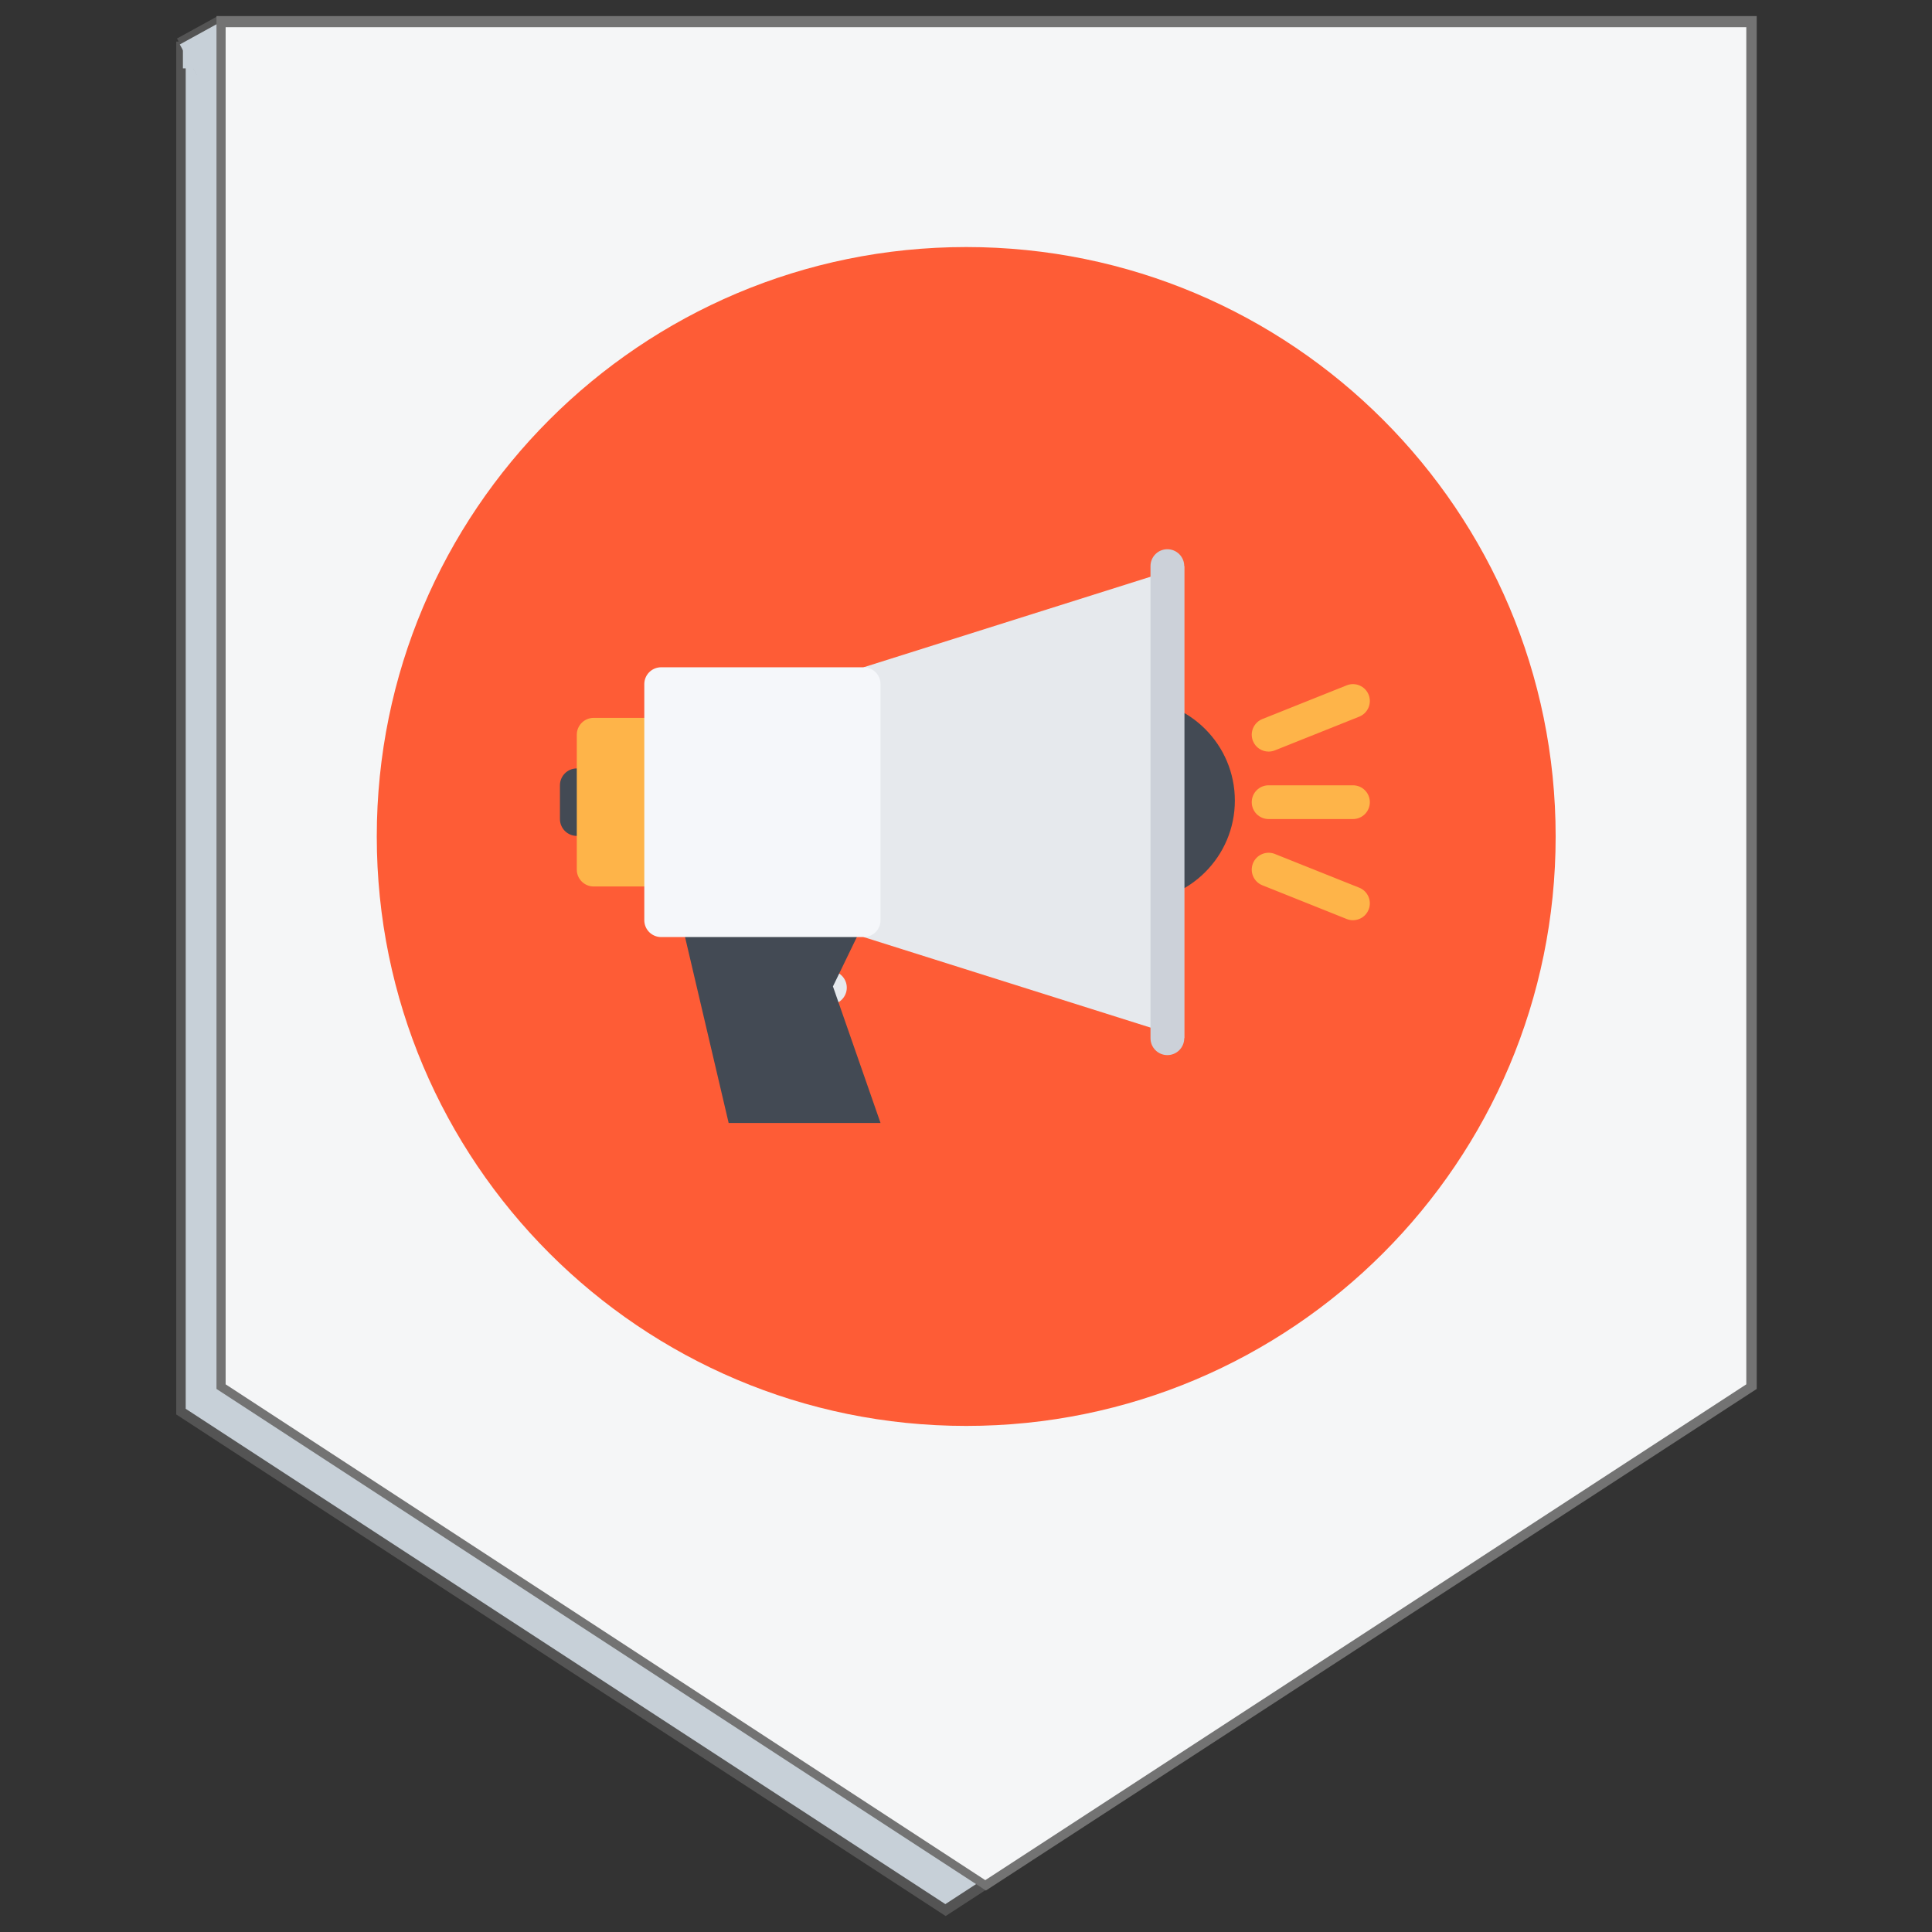 <svg xmlns="http://www.w3.org/2000/svg" xmlns:xlink="http://www.w3.org/1999/xlink" width="1080" zoomAndPan="magnify" viewBox="0 0 810 810" height="1080" preserveAspectRatio="xMidYMid meet" version="1.0"><rect x="0" y="0" width="810" height="810" fill="#333333" stroke="none"/><defs><clipPath id="b4f21ca60b"><path d="M 73.887 17.43 L 719.637 17.43 L 719.637 803.312 L 73.887 803.312 Z M 73.887 17.43 " clip-rule="nonzero"/></clipPath><clipPath id="fee3d9e92e"><path d="M 77.855 22.262 L 715.41 22.262 L 715.41 798.309 L 77.855 798.309 Z M 77.855 22.262 " clip-rule="nonzero"/></clipPath><clipPath id="6b3dcd8420"><path d="M 74 6 L 100 6 L 100 32 L 74 32 Z M 74 6 " clip-rule="nonzero"/></clipPath><clipPath id="7d621d50da"><path d="M 74.195 16.156 L 91.426 6.676 L 99.723 21.754 L 82.488 31.234 Z M 74.195 16.156 " clip-rule="nonzero"/></clipPath><clipPath id="dd80727806"><path d="M 75 9 L 101 9 L 101 34 L 75 34 Z M 75 9 " clip-rule="nonzero"/></clipPath><clipPath id="0c753678be"><path d="M 75.367 18.641 L 92.598 9.16 L 100.895 24.238 L 83.664 33.719 Z M 75.367 18.641 " clip-rule="nonzero"/></clipPath><clipPath id="2c49928981"><path d="M 90.762 6.734 L 736.512 6.734 L 736.512 792.613 L 90.762 792.613 Z M 90.762 6.734 " clip-rule="nonzero"/></clipPath><clipPath id="38136ac4a5"><path d="M 94.594 11.398 L 732.148 11.398 L 732.148 788.266 L 94.594 788.266 Z M 94.594 11.398 " clip-rule="nonzero"/></clipPath><clipPath id="d74989babd"><path d="M 76.684 18.82 L 88.156 18.82 L 88.156 28.656 L 76.684 28.656 Z M 76.684 18.82 " clip-rule="nonzero"/></clipPath><clipPath id="45580b41af"><path d="M 157.965 103.574 L 652.215 103.574 L 652.215 597.824 L 157.965 597.824 Z M 157.965 103.574 " clip-rule="nonzero"/></clipPath><clipPath id="b3bae095b1"><path d="M 282 371 L 370 371 L 370 470.91 L 282 470.91 Z M 282 371 " clip-rule="nonzero"/></clipPath><clipPath id="0378ef44c3"><path d="M 234.75 322 L 249 322 L 249 351 L 234.75 351 Z M 234.75 322 " clip-rule="nonzero"/></clipPath><clipPath id="872b21efb8"><path d="M 482 230.16 L 497 230.16 L 497 443 L 482 443 Z M 482 230.16 " clip-rule="nonzero"/></clipPath></defs><g clip-path="url(#b4f21ca60b)"><path fill="#545454" d="M 73.887 17.434 L 73.887 593.012 L 396.469 803.309 L 719.637 593.012 L 719.637 17.434 L 73.887 17.434 " fill-opacity="1" fill-rule="nonzero"/></g><g clip-path="url(#fee3d9e92e)"><path fill="#c7d0d8" d="M 77.859 22.262 L 77.859 590.641 L 396.34 798.309 L 715.406 590.641 L 715.406 22.262 L 77.859 22.262 " fill-opacity="1" fill-rule="nonzero"/></g><g clip-path="url(#6b3dcd8420)"><g clip-path="url(#7d621d50da)"><path fill="#545454" d="M 74.199 16.156 L 91.422 6.68 L 99.715 21.758 L 82.496 31.23 L 74.199 16.156 " fill-opacity="1" fill-rule="nonzero"/></g></g><g clip-path="url(#dd80727806)"><g clip-path="url(#0c753678be)"><path fill="#c7d0d8" d="M 75.371 18.641 L 92.594 9.164 L 100.891 24.242 L 83.668 33.715 L 75.371 18.641 " fill-opacity="1" fill-rule="nonzero"/></g></g><g clip-path="url(#2c49928981)"><path fill="#737373" d="M 90.762 6.734 L 90.762 582.316 L 413.34 792.609 L 736.512 582.316 L 736.512 6.734 L 90.762 6.734 " fill-opacity="1" fill-rule="nonzero"/></g><g clip-path="url(#38136ac4a5)"><path fill="#f5f6f7" d="M 94.598 11.398 L 94.598 580.383 L 413.082 788.266 L 732.148 580.383 L 732.148 11.398 L 94.598 11.398 " fill-opacity="1" fill-rule="nonzero"/></g><g clip-path="url(#d74989babd)"><path fill="#c7d0d8" d="M 76.684 18.82 L 88.152 18.82 L 88.152 28.656 L 76.684 28.656 L 76.684 18.82 " fill-opacity="1" fill-rule="nonzero"/></g><g clip-path="url(#45580b41af)"><path fill="#fe5c36" d="M 405.09 103.574 C 268.605 103.574 157.965 214.219 157.965 350.699 C 157.965 487.184 268.605 597.824 405.09 597.824 C 541.57 597.824 652.215 487.184 652.215 350.699 C 652.215 214.219 541.57 103.574 405.09 103.574 " fill-opacity="1" fill-rule="nonzero"/></g><path fill="#e6e9ed" d="M 355.02 414.082 C 355.02 417.984 351.848 421.156 347.941 421.156 C 344.031 421.156 340.863 417.984 340.863 414.082 C 340.863 410.176 344.031 407.008 347.941 407.008 C 351.848 407.008 355.02 410.176 355.02 414.082 Z M 355.02 414.082 " fill-opacity="1" fill-rule="nonzero"/><g clip-path="url(#b3bae095b1)"><path fill="#434a54" d="M 369.164 470.805 L 305.492 470.805 L 282.199 371.508 L 369.289 372.117 L 349.215 413.562 Z M 369.164 470.805 " fill-opacity="1" fill-rule="nonzero"/></g><path fill="#434a54" d="M 517.719 335.652 C 517.719 359.078 498.715 378.07 475.273 378.07 C 451.832 378.07 432.828 359.078 432.828 335.652 C 432.828 312.215 451.832 293.234 475.273 293.234 C 498.715 293.234 517.719 312.215 517.719 335.652 Z M 517.719 335.652 " fill-opacity="1" fill-rule="nonzero"/><g clip-path="url(#0378ef44c3)"><path fill="#434a54" d="M 248.902 329.242 C 248.902 325.336 245.73 322.168 241.824 322.168 C 237.918 322.168 234.758 325.336 234.758 329.242 L 234.758 343.391 C 234.758 347.285 237.918 350.453 241.824 350.453 C 245.73 350.453 248.902 347.285 248.902 343.391 Z M 248.902 329.242 " fill-opacity="1" fill-rule="nonzero"/></g><path fill="#e6e9ed" d="M 496.496 435.289 L 362.086 392.871 L 362.086 279.758 L 496.496 237.34 Z M 496.496 435.289 " fill-opacity="1" fill-rule="nonzero"/><path fill="#feb449" d="M 319.184 364.598 C 319.184 368.492 316.012 371.66 312.105 371.66 L 248.902 371.66 C 244.996 371.66 241.824 368.492 241.824 364.598 L 241.824 308.031 C 241.824 304.129 244.996 300.969 248.902 300.969 L 312.105 300.969 C 316.012 300.969 319.184 304.129 319.184 308.031 Z M 319.184 364.598 " fill-opacity="1" fill-rule="nonzero"/><path fill="#f5f7fa" d="M 369.164 385.809 C 369.164 389.703 365.992 392.871 362.086 392.871 L 277.203 392.871 C 273.285 392.871 270.125 389.703 270.125 385.809 L 270.125 286.824 C 270.125 282.918 273.285 279.758 277.203 279.758 L 362.086 279.758 C 365.992 279.758 369.164 282.918 369.164 286.824 Z M 369.164 385.809 " fill-opacity="1" fill-rule="nonzero"/><g clip-path="url(#872b21efb8)"><path fill="#ccd1d9" d="M 489.418 230.266 C 485.512 230.266 482.352 233.434 482.352 237.34 L 482.352 435.289 C 482.352 439.195 485.516 442.363 489.418 442.363 C 493.328 442.363 496.496 439.195 496.496 435.289 L 496.496 237.34 C 496.496 233.438 493.324 230.266 489.418 230.266 Z M 489.418 230.266 " fill-opacity="1" fill-rule="nonzero"/></g><path fill="#feb449" d="M 531.867 329.242 C 527.957 329.242 524.797 332.41 524.797 336.316 C 524.797 340.219 527.961 343.391 531.867 343.391 L 567.246 343.391 C 571.152 343.391 574.312 340.219 574.312 336.316 C 574.312 332.41 571.152 329.242 567.246 329.242 Z M 531.867 329.242 " fill-opacity="1" fill-rule="nonzero"/><path fill="#feb449" d="M 531.875 315.105 C 532.746 315.105 533.637 314.941 534.496 314.598 L 569.867 300.461 C 573.492 299.012 575.254 294.891 573.805 291.266 C 572.352 287.641 568.238 285.879 564.613 287.328 L 529.242 301.465 C 525.617 302.918 523.855 307.039 525.305 310.664 C 526.406 313.43 529.066 315.105 531.875 315.105 Z M 531.875 315.105 " fill-opacity="1" fill-rule="nonzero"/><path fill="#feb449" d="M 569.867 372.168 L 534.496 358.031 C 530.871 356.582 526.758 358.344 525.305 361.969 C 523.855 365.594 525.617 369.703 529.242 371.152 L 564.613 385.301 C 565.473 385.645 566.363 385.809 567.234 385.809 C 570.043 385.809 572.707 384.121 573.805 381.355 C 575.254 377.73 573.492 373.617 569.867 372.168 Z M 569.867 372.168 " fill-opacity="1" fill-rule="nonzero"/></svg>